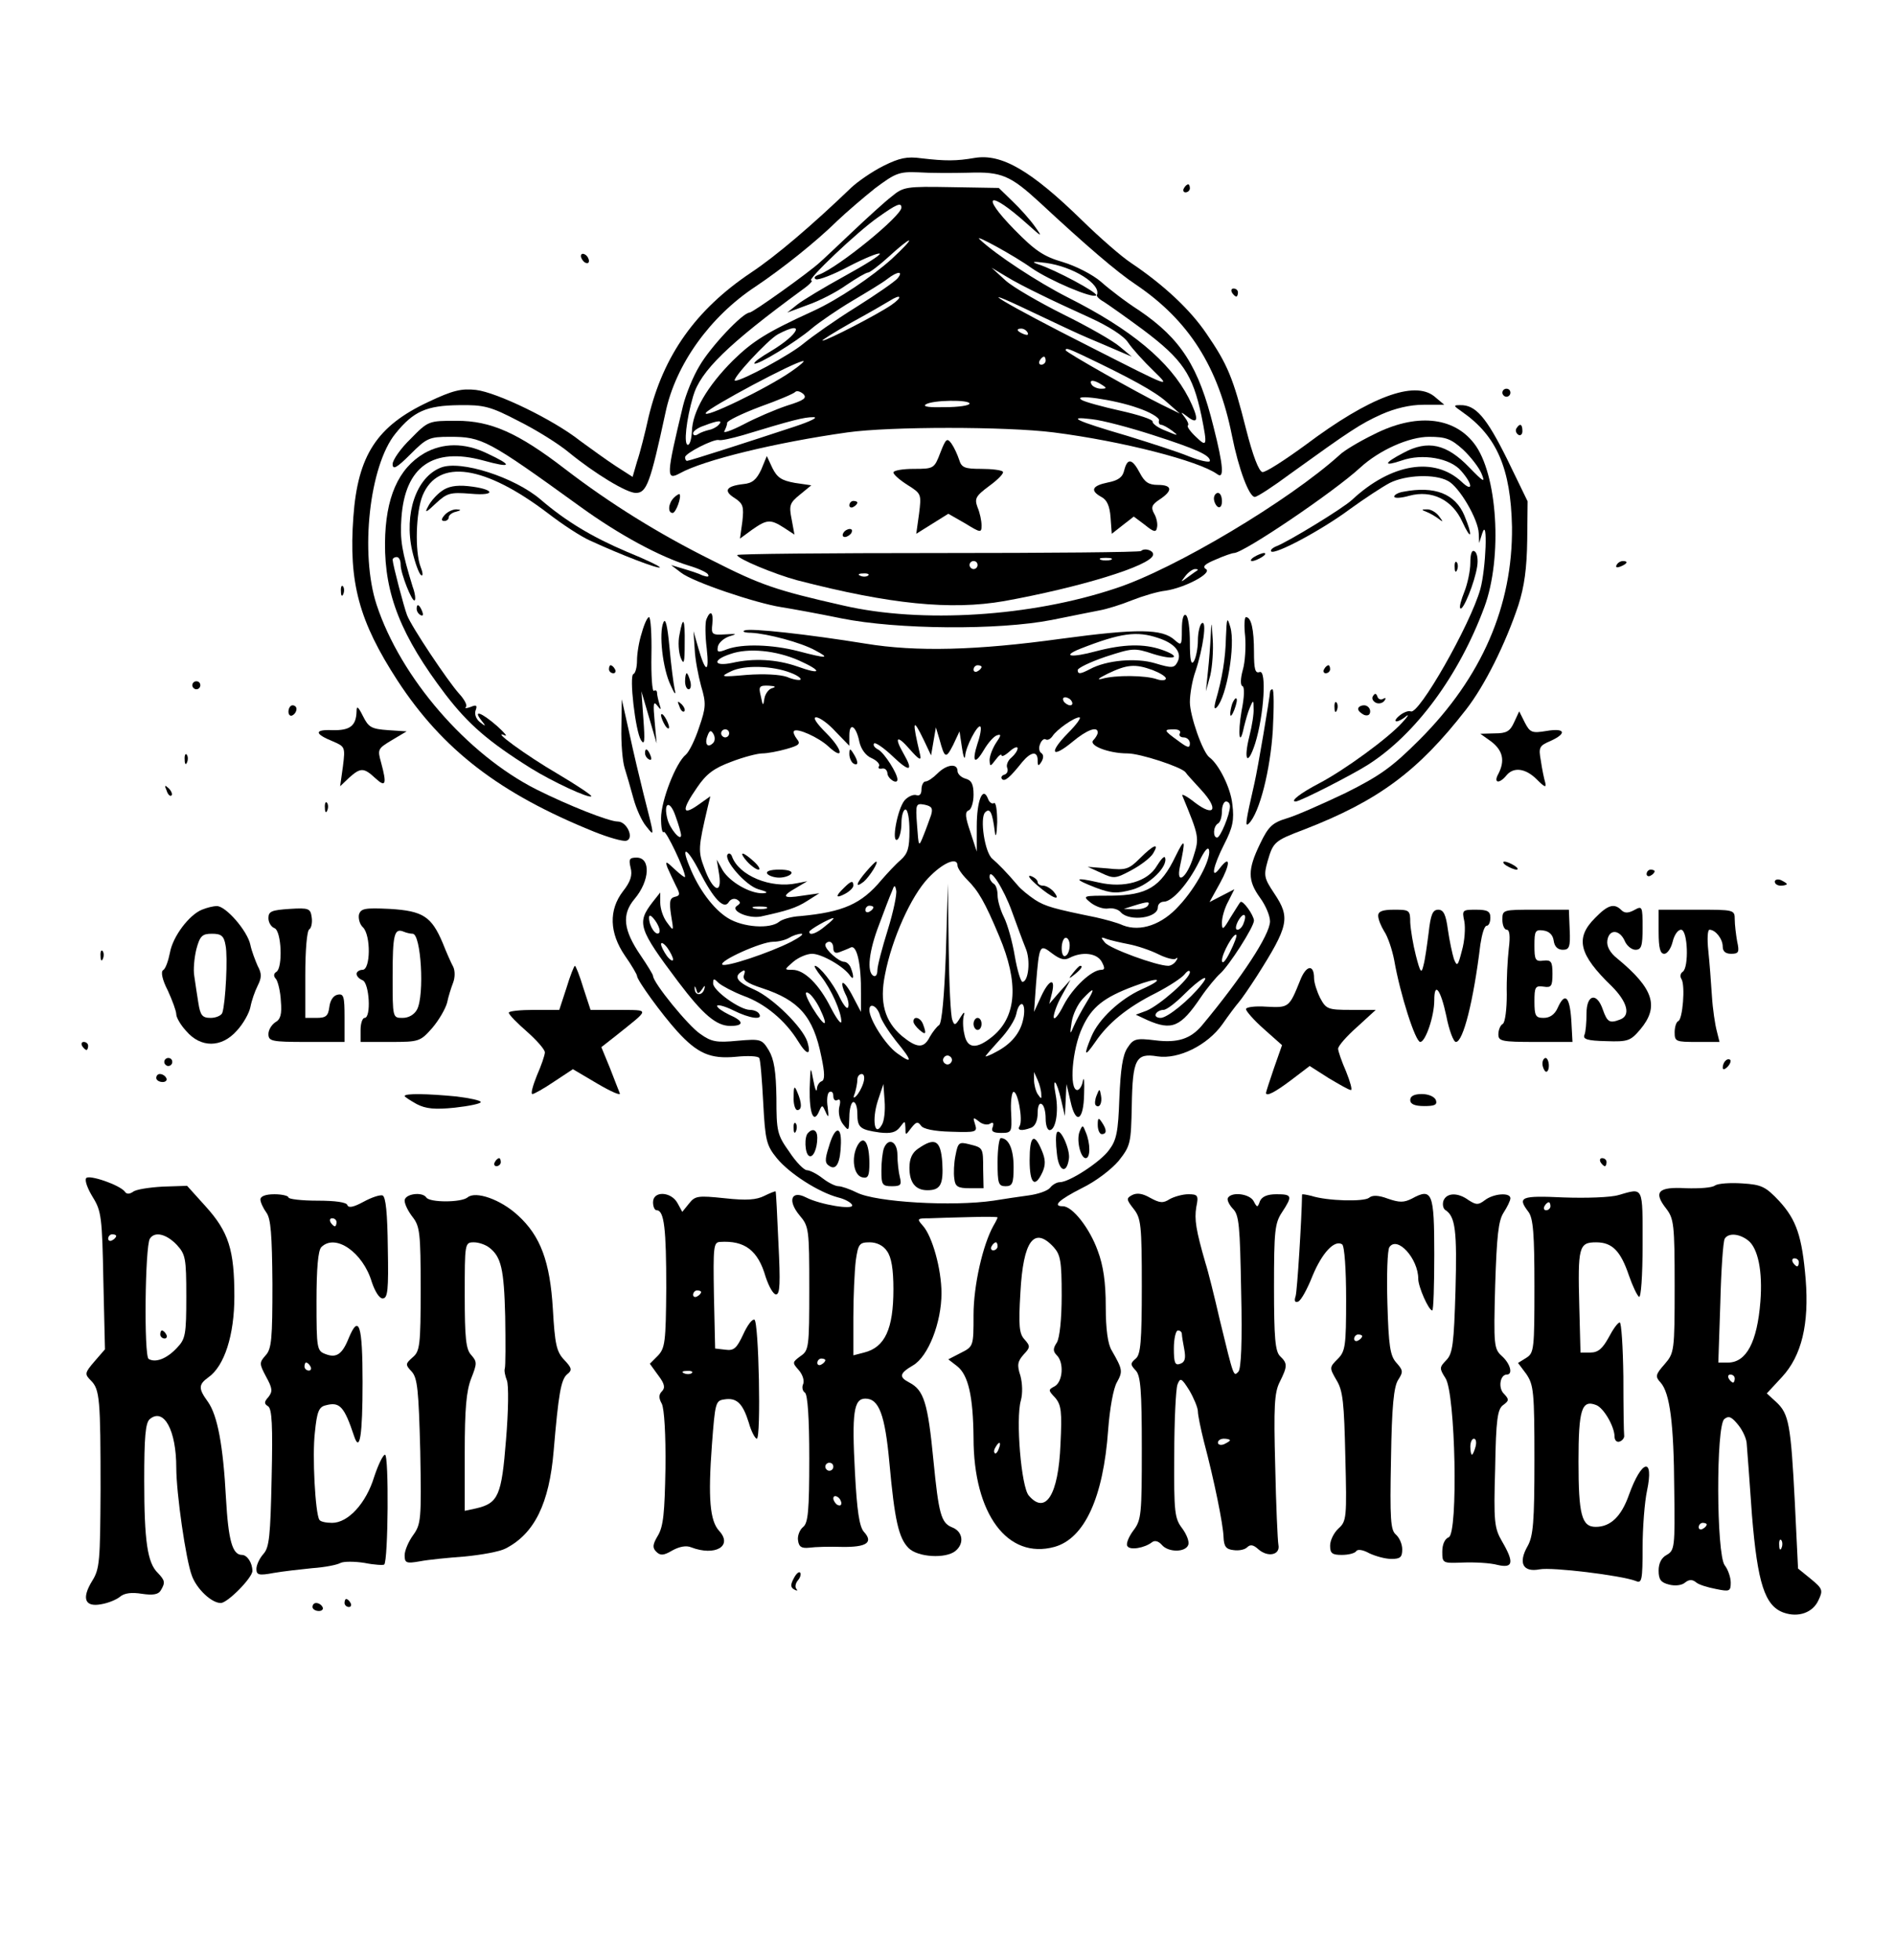 <?xml version="1.0" standalone="no"?>
<!DOCTYPE svg PUBLIC "-//W3C//DTD SVG 20010904//EN"
 "http://www.w3.org/TR/2001/REC-SVG-20010904/DTD/svg10.dtd">
<svg version="1.0" xmlns="http://www.w3.org/2000/svg"
 width="473pt" height="489pt" viewBox="0 0 473 489"
 preserveAspectRatio="xMidYMid meet">

<g transform="translate(0,489) scale(0.1,-0.1)"
fill="#000000" stroke="none">
<path d="M2205 4476 c-28 -14 -64 -39 -80 -54 -99 -95 -187 -170 -250 -212
-139 -93 -219 -207 -256 -360 -9 -41 -22 -92 -29 -112 l-11 -38 -42 27 c-23
15 -63 44 -89 63 -67 53 -208 121 -260 127 -36 4 -58 -1 -119 -30 -128 -60
-176 -133 -187 -287 -12 -164 14 -260 110 -408 113 -173 255 -282 490 -377 37
-15 73 -25 81 -23 21 5 2 48 -21 48 -22 0 -123 40 -203 80 -174 88 -339 279
-399 461 -42 128 -18 347 47 427 45 56 78 70 158 71 63 1 79 -3 150 -40 44
-22 100 -57 125 -78 65 -53 144 -101 167 -101 27 0 36 24 74 200 25 120 111
240 225 315 67 45 150 111 204 164 22 21 64 57 94 81 51 38 60 42 108 40 29
-2 85 -2 125 -1 83 3 105 -7 178 -74 114 -106 193 -174 240 -205 133 -90 206
-206 240 -377 17 -85 43 -153 57 -153 6 0 46 26 89 58 150 108 174 124 227
148 34 15 71 24 105 24 l52 0 -25 21 c-50 40 -161 -1 -321 -121 -52 -38 -100
-69 -108 -68 -9 2 -24 41 -41 108 -32 127 -46 161 -99 238 -40 59 -106 121
-188 176 -23 15 -78 63 -122 106 -128 125 -201 167 -268 156 -46 -8 -73 -8
-133 -1 -36 5 -55 1 -95 -19z"/>
<path d="M2226 4400 c-17 -13 -62 -54 -100 -90 -38 -36 -74 -70 -80 -75 -27
-25 -167 -125 -175 -125 -17 0 -98 -86 -125 -133 -16 -26 -34 -71 -41 -99 -42
-175 -43 -188 -8 -169 59 33 240 77 418 102 106 15 396 15 515 0 172 -22 362
-71 408 -104 18 -14 16 20 -9 118 -37 150 -81 219 -185 290 -33 21 -76 54 -96
72 -21 18 -62 39 -95 49 -48 14 -69 28 -121 81 -87 89 -64 100 31 15 39 -35
40 -35 20 -7 -12 17 -37 45 -56 63 l-34 33 -119 2 c-112 2 -119 1 -148 -23z
m24 -28 c0 -21 -156 -148 -205 -167 -12 -4 -15 -9 -8 -12 7 -2 44 12 83 33 39
20 73 34 76 31 3 -3 -37 -28 -88 -56 -51 -28 -104 -60 -118 -71 l-25 -20 51
19 c29 10 72 32 97 50 25 17 49 31 54 31 4 0 28 18 52 40 24 22 46 40 50 40 3
-1 -16 -21 -43 -46 -50 -45 -133 -101 -196 -130 -116 -53 -151 -75 -201 -124
-63 -63 -101 -127 -102 -177 -1 -18 -5 -33 -10 -33 -11 0 -4 63 13 121 18 63
87 130 274 267 17 12 26 22 21 22 -13 0 115 122 167 158 45 32 58 38 58 24z
m325 -151 c45 -31 153 -77 161 -68 6 6 -102 64 -146 78 -17 6 -11 7 20 3 68
-9 139 -53 128 -80 -2 -3 6 -11 17 -17 11 -7 55 -38 97 -69 100 -75 125 -112
147 -216 15 -75 14 -79 -14 -52 -14 13 -23 26 -20 28 3 3 -1 12 -8 21 -11 14
-10 14 6 2 29 -23 30 -6 4 46 -47 91 -143 171 -302 251 -75 38 -180 107 -220
145 -16 15 87 -41 130 -72z m20 -65 c28 -14 84 -40 126 -59 46 -21 84 -45 95
-62 10 -15 39 -47 64 -71 44 -43 43 -42 -156 59 -216 109 -314 168 -149 89 55
-26 118 -56 140 -65 22 -9 56 -24 75 -32 l35 -15 -30 25 c-16 14 -79 50 -140
80 -60 30 -126 68 -145 85 l-35 32 35 -21 c19 -12 58 -32 85 -45z m-355 39
c-7 -8 -53 -40 -104 -72 -50 -31 -108 -72 -130 -90 -33 -28 -153 -93 -171 -93
-13 0 81 102 107 116 70 37 53 0 -19 -43 -24 -14 -42 -27 -40 -30 6 -6 105 54
144 88 18 15 63 46 100 68 37 22 77 46 88 55 26 20 41 20 25 1z m-15 -66 c-35
-24 -161 -89 -172 -89 -4 0 28 20 72 45 44 24 87 49 95 54 30 19 34 10 5 -10z
m340 -69 c3 -6 -1 -7 -9 -4 -18 7 -21 14 -7 14 6 0 13 -4 16 -10z m136 -56
c120 -57 182 -91 211 -117 l33 -29 -45 22 c-63 31 -240 131 -240 136 0 6 5 5
41 -12z m-91 -14 c0 -5 -5 -10 -11 -10 -5 0 -7 5 -4 10 3 6 8 10 11 10 2 0 4
-4 4 -10z m-635 -27 c-60 -42 -224 -121 -213 -103 9 14 222 128 243 129 5 1
-8 -11 -30 -26z m775 -33 c13 -8 13 -10 -2 -10 -9 0 -20 5 -23 10 -8 13 5 13
25 0z m-785 -52 c-30 -10 -79 -31 -109 -47 -31 -16 -52 -23 -48 -17 3 6 7 15
7 21 0 5 37 23 82 40 45 16 85 33 88 37 4 4 13 1 20 -5 10 -10 2 -16 -40 -29z
m875 -6 c30 -10 54 -24 53 -31 -2 -6 1 -11 5 -11 5 0 17 -7 28 -15 17 -13 15
-13 -16 0 -19 7 -34 18 -33 23 1 5 -35 17 -80 27 -45 10 -89 22 -97 27 -26 16
82 1 140 -20z m-420 11 c0 -5 -28 -9 -61 -9 -39 -1 -57 1 -48 7 17 11 109 12
109 2z m-435 -57 c-112 -37 -264 -86 -270 -86 -3 0 -5 4 -5 9 0 10 71 46 84
43 5 -2 32 4 60 12 125 38 153 45 176 45 14 0 -6 -10 -45 -23z m891 -21 c112
-36 144 -51 144 -65 0 -5 -24 0 -52 11 -29 12 -98 34 -153 51 -130 38 -155 50
-90 42 28 -3 95 -21 151 -39z m-1083 24 c-6 -6 -17 -11 -24 -12 -8 -2 -20 -6
-26 -10 -7 -5 -13 -4 -13 2 0 5 12 14 28 19 36 14 48 14 35 1z"/>
<path d="M2955 4420 c-3 -5 -1 -10 4 -10 6 0 11 5 11 10 0 6 -2 10 -4 10 -3 0
-8 -4 -11 -10z"/>
<path d="M1450 4251 c0 -5 5 -13 10 -16 6 -3 10 -2 10 4 0 5 -4 13 -10 16 -5
3 -10 2 -10 -4z"/>
<path d="M3075 4160 c3 -5 8 -10 11 -10 2 0 4 5 4 10 0 6 -5 10 -11 10 -5 0
-7 -4 -4 -10z"/>
<path d="M3750 3910 c0 -5 5 -10 10 -10 6 0 10 5 10 10 0 6 -4 10 -10 10 -5 0
-10 -4 -10 -10z"/>
<path d="M3650 3862 c86 -60 121 -141 124 -287 2 -196 -75 -375 -231 -531 -69
-69 -99 -90 -185 -133 -57 -27 -122 -56 -146 -63 -36 -11 -46 -20 -67 -64 -31
-64 -31 -91 0 -134 14 -19 25 -45 25 -59 0 -33 -70 -140 -170 -260 -28 -33
-60 -44 -116 -37 -49 6 -55 4 -70 -19 -12 -18 -17 -54 -20 -125 -3 -85 -7
-105 -26 -130 -22 -30 -99 -80 -123 -80 -7 0 -18 -6 -24 -14 -7 -8 -31 -16
-54 -19 -23 -3 -62 -9 -87 -13 -102 -15 -293 -4 -341 20 -18 9 -39 16 -46 16
-8 0 -26 9 -40 20 -14 11 -32 20 -39 20 -7 0 -27 20 -44 46 -30 42 -32 51 -32
134 -1 67 -6 97 -19 119 -17 28 -20 29 -78 24 -52 -5 -65 -3 -93 17 -30 20
-118 128 -118 145 0 3 -14 26 -31 51 -43 63 -48 102 -15 141 38 45 41 103 5
103 -18 0 -20 -4 -15 -25 5 -19 0 -35 -19 -59 -36 -47 -34 -104 5 -161 17 -24
30 -47 30 -50 0 -11 62 -96 100 -138 51 -56 83 -70 147 -64 29 3 55 2 58 -3 3
-4 7 -54 10 -111 5 -95 8 -107 34 -139 31 -38 104 -85 153 -98 17 -4 33 -13
35 -19 5 -13 -80 1 -115 19 -37 19 -47 -8 -16 -45 23 -27 24 -34 24 -182 0
-147 -1 -155 -22 -169 -20 -15 -21 -16 -5 -34 10 -11 15 -26 12 -35 -4 -8 -2
-18 4 -22 7 -4 11 -63 11 -164 0 -131 -3 -161 -15 -171 -9 -7 -15 -23 -13 -34
2 -16 9 -20 28 -18 14 2 50 3 82 2 61 -1 79 11 54 38 -11 13 -17 52 -22 148
-8 149 -3 184 26 184 34 0 49 -40 60 -160 13 -143 23 -188 48 -213 23 -23 93
-27 117 -7 23 19 18 49 -9 59 -27 11 -33 34 -46 166 -14 145 -24 176 -60 195
-27 14 -25 23 9 43 38 22 71 107 71 180 0 60 -23 143 -47 169 -15 17 -14 18
18 18 19 1 64 2 102 3 37 1 67 1 67 -1 0 -1 -4 -10 -10 -20 -27 -48 -50 -150
-50 -223 0 -78 0 -79 -32 -95 l-31 -16 22 -17 c28 -22 40 -75 41 -179 0 -190
85 -304 202 -272 75 21 122 123 134 292 4 53 13 104 22 119 15 27 14 32 -13
79 -10 16 -15 54 -15 110 0 60 -6 102 -20 139 -20 56 -63 111 -87 111 -27 0
-10 16 47 45 35 17 73 46 92 68 30 38 31 44 33 138 2 116 10 132 64 123 53 -8
125 28 162 80 16 23 34 47 41 55 7 8 27 37 45 65 80 126 84 146 44 206 -26 39
-27 45 -17 81 14 48 17 51 91 79 186 72 285 146 404 299 47 60 99 165 131 261
15 47 21 92 22 162 l1 97 -51 105 c-52 105 -79 136 -117 135 -18 0 -18 -1 5
-17z m-1020 -2084 c17 -19 20 -35 20 -120 0 -60 -5 -106 -12 -118 -10 -15 -10
-22 0 -32 18 -18 15 -65 -5 -77 -17 -9 -17 -10 1 -29 15 -18 17 -34 13 -116
-5 -126 -37 -177 -79 -128 -19 21 -33 191 -20 237 5 18 4 43 -1 62 -9 27 -7
36 8 53 17 18 17 21 2 38 -13 14 -15 34 -10 117 7 129 34 166 83 113z m-416
-10 c11 -15 16 -45 16 -95 0 -99 -21 -145 -73 -158 l-27 -7 0 95 c0 52 3 115
6 141 6 42 9 46 35 46 17 0 34 -8 43 -22z m276 12 c0 -5 -5 -10 -11 -10 -5 0
-7 5 -4 10 3 6 8 10 11 10 2 0 4 -4 4 -10z m-430 -284 c0 -3 -4 -8 -10 -11 -5
-3 -10 -1 -10 4 0 6 5 11 10 11 6 0 10 -2 10 -4z m433 -221 c-3 -9 -8 -14 -10
-11 -3 3 -2 9 2 15 9 16 15 13 8 -4z m-413 -45 c0 -5 -4 -10 -10 -10 -5 0 -10
5 -10 10 0 6 5 10 10 10 6 0 10 -4 10 -10z m20 -91 c0 -6 -4 -7 -10 -4 -5 3
-10 11 -10 16 0 6 5 7 10 4 6 -3 10 -11 10 -16z"/>
<path d="M1025 3795 c-25 -24 -45 -53 -45 -63 0 -15 10 -10 44 24 41 41 47 44
99 44 80 0 94 -7 325 -174 98 -71 199 -125 270 -147 24 -7 46 -17 49 -22 4 -7
-1 -7 -13 -3 -10 5 -32 12 -49 17 l-30 9 25 -19 c29 -23 186 -76 250 -86 25
-4 92 -16 150 -28 139 -28 392 -30 525 -4 50 10 104 21 120 24 17 3 53 14 80
25 28 11 65 22 84 24 48 7 118 44 101 54 -10 6 -2 13 25 24 20 9 41 16 45 16
24 0 250 153 315 213 48 44 122 77 172 77 42 0 55 -5 85 -32 19 -18 40 -45 46
-60 10 -24 5 -21 -31 16 -56 58 -103 69 -164 36 -50 -26 -51 -35 -4 -19 51 18
121 6 148 -26 30 -34 30 -55 1 -27 -68 63 -175 46 -273 -45 -22 -21 -160 -105
-189 -116 -10 -4 -16 -10 -13 -13 9 -9 126 53 197 106 36 26 80 55 99 65 40
20 112 23 145 5 28 -14 76 -96 77 -131 l1 -24 8 25 c14 42 9 -89 -5 -140 -25
-89 -155 -317 -174 -305 -5 2 -17 -2 -27 -10 -10 -8 -14 -15 -8 -15 5 0 16 6
24 13 8 6 4 -1 -10 -16 -34 -38 -143 -118 -208 -152 -46 -24 -73 -45 -58 -45
11 0 142 67 181 92 119 76 227 223 290 393 46 124 33 334 -26 409 -52 67 -146
75 -250 22 -37 -18 -75 -41 -85 -51 -126 -114 -412 -285 -559 -333 -212 -71
-485 -88 -680 -43 -168 38 -206 51 -328 113 -133 66 -255 142 -367 228 -117
90 -185 120 -270 120 -70 0 -71 0 -115 -45z m1964 -328 c-2 -1 -13 -9 -24 -17
-19 -14 -19 -14 -6 3 7 9 18 17 24 17 6 0 8 -1 6 -3z"/>
<path d="M3785 3821 c-3 -5 -1 -12 5 -16 5 -3 10 1 10 9 0 18 -6 21 -15 7z"/>
<path d="M2347 3760 c-15 -39 -16 -40 -66 -40 -28 0 -51 -4 -51 -9 0 -5 16
-19 35 -31 35 -22 35 -23 29 -72 l-7 -50 40 25 40 25 42 -24 c39 -24 41 -24
41 -5 0 11 -4 31 -10 45 -8 22 -5 28 30 54 22 16 37 32 33 35 -3 4 -28 7 -54
7 -41 0 -49 3 -55 23 -4 12 -12 30 -19 40 -11 15 -14 13 -28 -23z"/>
<path d="M1059 3759 c-65 -38 -97 -111 -98 -224 -1 -128 40 -232 151 -378 57
-74 106 -117 213 -184 53 -33 145 -76 151 -70 2 2 -35 27 -84 56 -79 46 -169
112 -132 96 8 -4 -1 7 -20 24 -38 33 -60 41 -39 14 13 -16 12 -17 -3 -5 -10 8
-14 20 -11 29 5 13 2 15 -12 9 -11 -4 -16 -4 -12 0 4 4 -4 19 -17 33 -28 31
-119 167 -130 196 -8 21 -35 124 -36 138 0 4 5 7 10 7 6 0 10 -8 10 -19 0 -22
29 -95 35 -89 3 2 1 18 -5 34 -27 88 -32 117 -28 172 9 128 79 177 204 143 72
-20 76 -13 9 18 -56 27 -110 26 -156 0z"/>
<path d="M1900 3718 c-12 -25 -22 -34 -45 -36 -43 -5 -50 -17 -21 -35 21 -14
23 -21 19 -58 l-6 -43 30 22 c37 26 46 27 80 5 l26 -17 -7 38 c-7 35 -5 41 21
62 l28 23 -41 6 c-33 6 -44 13 -56 37 l-14 30 -14 -34z"/>
<path d="M2806 3716 c-4 -17 -15 -25 -41 -30 -39 -8 -45 -20 -16 -36 14 -7 21
-23 23 -51 l3 -41 28 22 27 21 28 -21 c22 -18 28 -19 30 -6 2 8 -1 24 -7 34
-9 16 -6 23 14 36 33 22 31 36 -5 36 -23 0 -33 7 -45 30 -19 36 -31 38 -39 6z"/>
<path d="M1100 3723 c-61 -24 -92 -115 -71 -208 7 -30 17 -57 22 -60 5 -4 5 5
-1 20 -15 39 -12 138 5 179 39 93 155 75 313 -45 35 -27 82 -58 105 -68 78
-36 170 -71 174 -67 2 2 -35 20 -82 39 -87 37 -152 76 -215 130 -65 56 -201
100 -250 80z"/>
<path d="M1103 3665 c-13 -9 -28 -26 -34 -38 -10 -18 -6 -17 19 7 28 26 36 28
87 24 66 -6 60 12 -7 19 -30 3 -50 -1 -65 -12z"/>
<path d="M3503 3663 c-13 -2 -23 -8 -23 -12 0 -5 17 -4 38 2 56 15 107 -10
132 -65 23 -50 27 -37 5 16 -23 54 -74 74 -152 59z"/>
<path d="M1682 3648 c-14 -14 -16 -38 -3 -38 8 0 23 41 17 47 -1 1 -8 -3 -14
-9z"/>
<path d="M3030 3646 c0 -8 5 -18 10 -21 6 -3 10 3 10 14 0 12 -4 21 -10 21 -5
0 -10 -6 -10 -14z"/>
<path d="M2120 3629 c0 -5 5 -7 10 -4 6 3 10 8 10 11 0 2 -4 4 -10 4 -5 0 -10
-5 -10 -11z"/>
<path d="M1110 3605 c-9 -10 -9 -15 -1 -15 6 0 11 4 11 9 0 5 8 12 18 14 14 4
14 5 1 6 -9 0 -22 -6 -29 -14z"/>
<path d="M3560 3613 c8 -3 22 -11 30 -17 13 -10 13 -9 1 7 -7 9 -21 17 -30 16
-13 0 -14 -1 -1 -6z"/>
<path d="M2105 3560 c-3 -5 -2 -10 4 -10 5 0 13 5 16 10 3 6 2 10 -4 10 -5 0
-13 -4 -16 -10z"/>
<path d="M2848 3515 c-3 -3 -231 -5 -507 -5 -275 0 -501 -2 -501 -5 0 -9 94
-48 150 -63 232 -60 383 -75 516 -52 188 34 366 88 372 115 3 11 -21 19 -30
10z m-75 -22 c-7 -2 -19 -2 -25 0 -7 3 -2 5 12 5 14 0 19 -2 13 -5z m-333 -13
c0 -5 -4 -10 -10 -10 -5 0 -10 5 -10 10 0 6 5 10 10 10 6 0 10 -4 10 -10z
m-273 -26 c-3 -3 -12 -4 -19 -1 -8 3 -5 6 6 6 11 1 17 -2 13 -5z"/>
<path d="M3670 3485 c0 -19 -7 -52 -15 -72 -8 -20 -13 -38 -10 -41 7 -7 36 65
42 104 3 18 0 34 -6 38 -7 5 -11 -5 -11 -29z"/>
<path d="M3130 3500 c-8 -5 -10 -10 -5 -10 6 0 17 5 25 10 8 5 11 10 5 10 -5
0 -17 -5 -25 -10z"/>
<path d="M3631 3474 c0 -11 3 -14 6 -6 3 7 2 16 -1 19 -3 4 -6 -2 -5 -13z"/>
<path d="M4035 3480 c-3 -6 1 -7 9 -4 18 7 21 14 7 14 -6 0 -13 -4 -16 -10z"/>
<path d="M851 3414 c0 -11 3 -14 6 -6 3 7 2 16 -1 19 -3 4 -6 -2 -5 -13z"/>
<path d="M1040 3371 c0 -6 4 -13 10 -16 6 -3 7 1 4 9 -7 18 -14 21 -14 7z"/>
<path d="M1763 3344 c-3 -8 -3 -41 1 -72 7 -63 -3 -62 -21 1 l-12 42 3 -45 c1
-25 9 -66 16 -92 13 -43 12 -54 -5 -103 -10 -31 -25 -61 -33 -68 -25 -20 -62
-115 -62 -159 0 -23 3 -38 7 -34 5 5 53 -95 53 -112 0 -3 -11 5 -26 19 -22 21
-24 21 -18 4 5 -11 14 -31 21 -45 11 -21 11 -25 -3 -28 -12 -3 -14 -12 -9 -45
7 -42 7 -42 -10 -19 -10 13 -17 35 -17 50 l0 25 -19 -24 c-40 -52 -36 -66 64
-199 62 -82 95 -110 130 -110 35 0 34 12 -3 28 -16 8 -30 17 -30 22 0 4 18 0
40 -11 42 -21 75 -25 65 -9 -3 6 -14 10 -23 10 -25 0 -92 48 -92 66 0 13 2 13
14 1 8 -7 36 -22 62 -32 53 -19 104 -61 136 -113 22 -36 34 -37 23 -1 -12 36
-85 108 -131 129 -44 19 -54 33 -32 46 7 5 9 2 5 -9 -4 -12 6 -20 46 -33 91
-30 127 -70 147 -170 9 -42 9 -59 1 -62 -6 -2 -12 -11 -12 -20 -1 -9 -5 1 -9
23 -7 37 -7 35 -9 -22 -1 -62 10 -89 24 -55 7 16 8 15 16 -3 7 -16 8 -13 5 12
-3 18 -1 35 4 38 6 3 10 -1 10 -10 0 -9 5 -13 10 -10 7 4 9 -2 5 -17 -3 -13 0
-31 9 -43 15 -19 15 -18 16 18 0 20 5 37 10 37 6 0 10 -13 10 -29 0 -35 7 -40
56 -47 27 -3 40 0 50 13 13 17 13 17 14 -1 0 -20 0 -20 15 0 12 15 16 16 24 5
5 -8 32 -14 75 -15 62 -2 66 -1 60 18 -6 18 -5 19 9 8 9 -8 22 -10 28 -6 8 5
10 2 7 -8 -5 -11 1 -15 21 -15 26 0 27 2 25 48 -2 27 1 51 5 54 11 6 25 -70
16 -85 -7 -11 5 -13 29 -4 10 4 16 18 16 36 0 17 4 27 10 23 6 -3 10 -19 10
-36 0 -16 4 -29 10 -29 15 0 23 46 15 88 -9 48 2 38 14 -14 l9 -39 2 40 2 40
10 -43 c13 -60 33 -49 34 19 1 30 0 44 -3 32 -2 -13 -9 -23 -14 -23 -21 0 -13
103 13 157 23 50 53 74 128 102 66 25 80 19 19 -8 -53 -24 -107 -74 -125 -118
-20 -48 -17 -52 10 -13 32 47 79 86 151 122 33 17 65 38 72 47 7 9 13 11 13 5
0 -16 -75 -82 -108 -96 l-27 -10 30 -14 c60 -26 82 -17 132 57 17 25 39 51 48
59 22 19 85 117 85 133 -1 14 -28 52 -34 46 -2 -2 -13 -20 -25 -39 -18 -31
-21 -32 -21 -12 0 13 7 37 16 53 l15 30 -31 -16 -31 -16 26 47 c26 47 27 73 0
38 -24 -32 -18 3 11 60 21 41 25 60 20 99 -4 41 -34 100 -57 117 -17 12 -49
104 -49 138 0 20 6 55 14 77 19 57 29 128 16 120 -5 -3 -10 -23 -10 -43 0 -20
-5 -44 -10 -52 -7 -11 -10 3 -10 47 0 34 -4 65 -10 68 -6 4 -10 -10 -10 -36 0
-40 -1 -41 -18 -26 -31 28 -91 29 -284 3 -210 -29 -361 -33 -488 -12 -142 23
-286 39 -301 33 -8 -3 0 -6 16 -6 40 -2 124 -24 160 -44 38 -20 30 -21 -42 -2
-66 17 -140 19 -178 5 -23 -9 -26 -8 -23 7 2 9 14 20 28 25 21 6 20 7 -10 5
-33 -2 -35 0 -32 26 3 30 -5 36 -15 11z m1128 -46 c43 -14 60 -37 48 -60 -8
-15 -13 -16 -56 -3 -47 14 -121 8 -163 -15 -23 -12 -30 -13 -30 -2 0 5 31 20
69 33 68 22 72 23 120 7 55 -17 72 -7 20 11 -44 15 -94 14 -163 -4 -63 -17
-87 -13 -40 6 102 40 142 45 195 27z m-897 -56 c60 -27 57 -37 -4 -15 -52 18
-109 21 -162 9 -47 -10 -51 7 -5 22 45 16 114 9 171 -16z m-20 -31 c16 -6 27
-14 24 -17 -3 -2 -18 0 -34 7 -18 6 -57 8 -99 5 -67 -6 -69 -5 -40 9 33 16
103 14 149 -4z m476 15 c0 -3 -4 -8 -10 -11 -5 -3 -10 -1 -10 4 0 6 5 11 10
11 6 0 10 -2 10 -4z m427 -8 c18 -7 33 -16 33 -21 0 -5 -10 -6 -22 -2 -28 10
-104 11 -138 1 -14 -3 -7 2 15 13 48 23 68 25 112 9z m-949 -45 c-9 -2 -18
-14 -20 -26 -3 -20 -4 -19 -9 6 -6 24 -4 27 20 26 16 -1 19 -3 9 -6z m747 -33
c3 -5 2 -10 -4 -10 -5 0 -13 5 -16 10 -3 6 -2 10 4 10 5 0 13 -4 16 -10z
m-589 -76 l34 -35 0 26 c0 34 17 24 25 -16 4 -18 16 -35 31 -41 13 -6 21 -15
18 -20 -3 -5 0 -7 7 -6 7 2 13 -3 14 -11 0 -14 25 -30 25 -16 0 15 -32 65 -47
74 -10 5 -15 12 -11 16 3 3 24 -11 47 -33 42 -40 52 -37 26 8 -24 42 -16 47
16 10 22 -25 29 -29 26 -15 -21 89 -19 96 9 38 l18 -38 6 35 6 35 9 -30 c13
-48 16 -49 34 -14 l16 34 6 -40 c3 -22 7 -32 8 -22 1 23 31 80 38 74 3 -3 0
-22 -7 -42 -15 -47 -7 -55 16 -16 10 17 24 33 32 36 12 4 11 0 -2 -19 -9 -14
-16 -33 -16 -43 1 -17 2 -16 15 1 8 11 15 16 15 11 0 -4 9 0 20 10 11 10 20
13 20 8 0 -6 -7 -16 -15 -23 -9 -7 -14 -19 -11 -26 3 -7 0 -15 -7 -17 -7 -2
-9 -7 -6 -11 7 -7 19 3 51 43 22 26 38 27 38 4 0 -15 2 -16 10 -3 5 9 5 17 -1
21 -5 3 -7 13 -3 22 3 9 10 15 14 12 5 -3 12 1 17 8 10 16 54 47 67 47 6 0 -7
-18 -29 -40 -48 -49 -40 -64 12 -21 36 30 63 40 63 23 0 -4 -5 -13 -11 -19
-13 -13 38 -33 85 -33 32 0 135 -34 145 -47 3 -5 21 -24 40 -45 43 -47 33 -68
-16 -31 -20 16 -34 23 -32 18 42 -102 43 -105 28 -152 -16 -53 -44 -74 -34
-26 15 70 13 75 -11 26 -37 -77 -71 -97 -161 -98 -71 0 -72 0 -50 -18 12 -9
31 -16 43 -14 11 2 26 -2 32 -10 22 -23 92 -14 92 13 0 8 7 14 15 14 21 0 61
45 88 100 14 29 23 39 25 28 4 -23 -32 -92 -75 -138 -42 -47 -96 -66 -140 -49
-15 7 -46 15 -68 20 -103 21 -126 27 -152 44 -15 10 -35 26 -43 36 -28 33 -49
54 -63 66 -19 15 -32 102 -18 116 12 12 18 0 24 -48 2 -18 5 -8 6 23 0 29 -3
51 -8 48 -5 -3 -12 2 -15 11 -13 33 -28 -5 -28 -69 l0 -63 -16 49 c-13 38 -14
50 -4 54 6 2 12 19 12 39 0 26 -5 36 -20 40 -11 3 -20 12 -20 19 0 20 -27 17
-50 -6 -11 -11 -24 -20 -30 -20 -5 0 -10 -9 -10 -20 0 -12 -5 -17 -13 -14 -7
2 -20 -3 -29 -13 -18 -21 -34 -108 -18 -98 5 3 10 22 10 41 0 19 5 34 10 34 6
0 10 -24 10 -53 0 -43 -4 -57 -22 -73 -13 -11 -34 -34 -48 -50 -50 -60 -96
-80 -203 -90 -21 -1 -45 -8 -52 -14 -23 -19 -91 -14 -128 9 -36 22 -74 73 -96
129 -23 55 -5 46 25 -13 35 -68 61 -96 73 -76 5 8 14 10 21 6 9 -6 9 -9 0 -15
-19 -12 27 -33 59 -27 64 14 88 21 116 39 l30 19 -42 -6 c-50 -8 -54 -2 -15
20 l27 16 -26 -5 c-65 -14 -145 19 -162 67 -2 6 -7 9 -10 6 -14 -12 44 -79 76
-88 22 -6 26 -9 11 -10 -32 -1 -82 28 -100 57 l-15 27 6 -37 c8 -52 -16 -42
-37 16 -16 42 -15 52 8 150 l7 29 -31 -22 c-40 -28 -41 -12 -2 44 23 34 42 48
85 64 31 12 66 21 78 21 12 0 39 5 60 11 32 9 36 13 26 25 -6 8 -10 17 -7 20
8 8 61 -16 85 -38 41 -38 37 -9 -4 32 -25 25 -35 40 -26 40 9 0 31 -16 49 -36z
m-306 -28 c-14 -14 -22 -2 -14 18 5 14 9 15 15 4 4 -7 4 -17 -1 -22z m40 24
c0 -5 -4 -10 -10 -10 -5 0 -10 5 -10 10 0 6 5 10 10 10 6 0 10 -4 10 -10z
m1125 0 c-3 -5 1 -10 9 -10 9 0 16 -7 16 -15 0 -13 -6 -11 -30 7 -36 26 -36
28 -9 28 11 0 17 -4 14 -10z m-1245 -254 c0 -17 -28 16 -34 40 -11 42 6 49 20
8 8 -22 14 -43 14 -48z m624 50 c-4 -11 -12 -34 -19 -51 -12 -30 -12 -29 -16
26 -4 53 -3 55 19 51 18 -4 21 -9 16 -26z m746 22 c0 -20 -24 -78 -32 -78 -11
0 -10 28 2 35 6 3 10 17 10 31 0 13 5 24 10 24 6 0 10 -5 10 -12z m-680 -148
c0 -6 11 -22 24 -35 28 -28 44 -55 80 -141 49 -116 44 -199 -15 -249 -41 -34
-65 -33 -72 5 -4 16 -4 38 -1 47 3 10 -1 7 -9 -6 -12 -20 -15 -21 -20 -6 -4 9
-8 89 -9 178 l-2 162 -5 -173 c-4 -108 -10 -175 -17 -180 -6 -4 -16 -17 -23
-29 -15 -30 -32 -29 -70 2 -43 37 -56 84 -42 153 17 89 65 196 108 241 36 38
73 54 73 31z m136 -115 c12 -33 27 -74 34 -91 13 -30 7 -84 -8 -84 -4 0 -13
29 -19 64 -6 36 -18 79 -27 97 -9 18 -16 42 -16 55 0 13 -4 26 -10 29 -5 3
-10 11 -10 17 0 26 36 -31 56 -87z m-310 -45 c-14 -45 -26 -90 -26 -101 0 -11
-4 -17 -10 -14 -17 10 -11 62 14 127 13 35 27 72 32 83 6 17 8 18 11 3 2 -9
-7 -53 -21 -98z m649 60 c-3 -5 -18 -10 -33 -9 l-27 1 25 8 c35 11 42 11 35 0z
m-952 -7 c-7 -2 -21 -2 -30 0 -10 3 -4 5 12 5 17 0 24 -2 18 -5z m267 3 c0 -3
-4 -8 -10 -11 -5 -3 -10 -1 -10 4 0 6 5 11 10 11 6 0 10 -2 10 -4z m-535 -64
c-8 -8 -25 17 -25 38 0 9 6 6 16 -8 9 -13 13 -26 9 -30z m1459 24 c-3 -9 -10
-16 -15 -16 -6 0 -5 9 1 21 13 24 24 20 14 -5z m-1043 -6 c-22 -19 -41 -26
-41 -15 0 5 51 34 60 34 3 0 -6 -9 -19 -19z m-86 -40 c-55 -28 -164 -64 -172
-57 -9 9 97 57 127 57 14 0 32 5 40 10 8 5 22 10 30 10 8 0 -4 -9 -25 -20z
m1095 -26 c-11 -22 -19 -31 -20 -21 0 18 30 71 36 64 2 -2 -5 -21 -16 -43z
m-400 17 c0 -11 -4 -23 -10 -26 -6 -4 -10 5 -10 19 0 14 5 26 10 26 6 0 10 -9
10 -19z m147 3 c21 -4 54 -15 74 -25 20 -10 40 -15 44 -11 5 4 5 1 1 -5 -4 -7
-13 -13 -20 -13 -29 0 -146 43 -158 58 -11 13 -11 15 4 9 9 -3 34 -9 55 -13z
m-1137 -38 c0 -6 -7 -2 -15 8 -8 11 -15 25 -15 30 0 6 7 2 15 -8 8 -11 15 -25
15 -30z m400 28 c0 -10 5 -14 15 -10 8 3 21 8 29 12 15 6 26 -43 25 -116 l0
-45 -20 38 c-11 22 -23 37 -26 34 -2 -3 1 -15 7 -27 6 -11 10 -26 7 -33 -2 -7
-11 4 -21 24 -16 35 -51 79 -62 79 -3 0 4 -12 16 -27 25 -32 50 -88 50 -112 0
-9 -12 7 -26 34 -29 58 -66 95 -96 95 -21 0 -21 0 2 20 13 11 34 20 47 20 24
0 80 -32 95 -55 9 -12 10 -2 2 19 -3 9 -11 16 -17 16 -13 0 -47 30 -47 42 0 4
5 8 10 8 6 0 10 -7 10 -16z m590 -24 c31 16 68 12 80 -10 8 -15 8 -20 -1 -20
-24 0 -71 -44 -94 -88 -13 -26 -24 -39 -25 -30 0 9 9 34 21 55 l21 38 -27 -30
-26 -30 7 28 c9 39 -8 33 -28 -11 l-17 -37 5 70 c8 98 9 100 40 76 20 -15 31
-18 44 -11z m329 -67 c-30 -38 -85 -83 -102 -83 -10 0 -15 5 -12 10 3 6 12 10
19 10 8 0 31 18 52 39 40 40 68 55 43 24z m-1247 -12 c7 11 9 11 6 1 -5 -17
-23 -17 -24 0 -1 9 1 8 4 -1 3 -12 5 -12 14 0z m294 -47 c24 -50 13 -49 -18 1
-16 27 -21 42 -12 38 8 -3 21 -21 30 -39z m665 13 c-11 -18 -25 -44 -31 -58
-9 -22 -10 -21 -5 11 3 19 15 44 27 57 30 32 33 29 9 -10z m-157 -40 c-7 -35
-31 -63 -68 -82 -14 -8 -26 -12 -26 -11 0 2 16 20 35 41 20 21 39 50 42 66 3
16 10 26 15 23 5 -3 6 -20 2 -37z m-358 11 c3 -13 22 -42 40 -65 42 -51 43
-60 3 -31 -29 21 -69 84 -69 108 0 19 19 10 26 -12z m178 -119 c-3 -5 -10 -7
-15 -3 -5 3 -7 10 -3 15 3 5 10 7 15 3 5 -3 7 -10 3 -15z m-219 -51 c-4 -13
-12 -27 -18 -33 -7 -7 -8 -4 -3 8 3 10 6 25 6 33 0 8 5 14 11 14 6 0 8 -9 4
-22z m444 -28 c1 -13 0 -13 -9 0 -5 8 -9 24 -9 35 l0 20 9 -20 c5 -11 9 -27 9
-35z m-398 -77 c-18 -32 -25 13 -10 60 l14 42 3 -42 c2 -24 -1 -51 -7 -60z"/>
<path d="M2120 3008 c0 -9 5 -20 10 -23 13 -8 13 5 0 25 -8 13 -10 13 -10 -2z"/>
<path d="M2845 2748 c-27 -27 -35 -30 -80 -25 l-50 4 33 -15 c32 -15 36 -15
75 6 23 12 48 31 55 42 17 28 2 23 -33 -12z"/>
<path d="M1865 2740 c10 -11 23 -20 28 -20 6 0 1 9 -11 20 -12 11 -24 20 -28
20 -4 0 1 -9 11 -20z"/>
<path d="M2888 2730 c-23 -40 -82 -57 -146 -42 -61 14 -64 9 -7 -13 40 -15 53
-15 91 -5 43 12 90 58 82 80 -2 5 -10 -4 -20 -20z"/>
<path d="M2162 2715 c-25 -29 -29 -43 -6 -25 15 13 38 50 31 50 -2 0 -13 -11
-25 -25z"/>
<path d="M1915 2710 c3 -5 17 -10 30 -10 13 0 27 5 30 10 4 6 -8 10 -30 10
-22 0 -34 -4 -30 -10z"/>
<path d="M2590 2680 c36 -31 61 -41 40 -15 -7 8 -19 15 -26 15 -8 0 -14 4 -14
9 0 5 -8 12 -17 15 -10 3 -2 -8 17 -24z"/>
<path d="M2106 2674 c-22 -21 -20 -27 4 -14 11 6 20 15 20 20 0 14 -6 12 -24
-6z"/>
<path d="M2280 2341 c0 -5 7 -14 15 -21 16 -14 18 -10 9 14 -6 17 -24 22 -24
7z"/>
<path d="M2430 2335 c0 -8 5 -15 10 -15 6 0 10 7 10 15 0 8 -4 15 -10 15 -5 0
-10 -7 -10 -15z"/>
<path d="M2679 2463 c-13 -16 -12 -17 4 -4 16 13 21 21 13 21 -2 0 -10 -8 -17
-17z"/>
<path d="M1602 3311 c-7 -21 -12 -52 -12 -69 0 -17 -4 -32 -9 -34 -11 -4 5
-143 19 -165 9 -14 10 -2 6 52 l-5 70 19 -65 19 -65 -5 55 c-4 43 -3 52 6 40
10 -13 11 -12 6 3 -3 10 -6 23 -6 28 0 6 -4 8 -8 5 -4 -2 -7 38 -6 90 1 52 -2
94 -6 94 -4 0 -12 -17 -18 -39z"/>
<path d="M1656 3337 c-12 -26 -2 -116 18 -157 10 -23 14 -26 10 -10 -3 14 -9
61 -13 105 -5 54 -10 74 -15 62z"/>
<path d="M3060 3300 c-1 -52 -9 -102 -26 -160 -4 -16 -3 -21 3 -15 25 26 47
156 34 200 -8 27 -9 24 -11 -25z"/>
<path d="M3108 3302 c2 -26 0 -64 -6 -84 -6 -22 -6 -38 -1 -40 6 -2 5 -27 -2
-62 -10 -58 -5 -93 6 -40 4 16 10 38 15 49 8 19 9 19 9 -3 1 -13 -4 -43 -10
-67 -16 -63 -5 -79 14 -20 22 71 29 185 11 178 -11 -4 -14 7 -14 50 0 57 -7
87 -20 87 -4 0 -5 -22 -2 -48z"/>
<path d="M1696 3306 c-4 -18 -2 -44 3 -57 8 -20 10 -13 10 34 1 64 -4 73 -13
23z"/>
<path d="M3022 3304 c-1 -23 -4 -63 -7 -90 l-5 -49 11 40 c5 22 8 63 6 90 -3
47 -3 47 -5 9z"/>
<path d="M1520 3220 c0 -5 5 -10 11 -10 5 0 7 5 4 10 -3 6 -8 10 -11 10 -2 0
-4 -4 -4 -10z"/>
<path d="M3305 3220 c-3 -5 -1 -10 4 -10 6 0 11 5 11 10 0 6 -2 10 -4 10 -3 0
-8 -4 -11 -10z"/>
<path d="M1710 3190 c0 -11 4 -20 9 -20 5 0 7 9 4 20 -3 11 -7 20 -9 20 -2 0
-4 -9 -4 -20z"/>
<path d="M480 3180 c0 -5 5 -10 10 -10 6 0 10 5 10 10 0 6 -4 10 -10 10 -5 0
-10 -4 -10 -10z"/>
<path d="M3170 3163 c-1 -16 -30 -189 -39 -228 -22 -96 -24 -110 -14 -100 27
26 54 135 60 233 3 56 3 102 -1 102 -3 0 -6 -3 -6 -7z"/>
<path d="M3427 3153 c-4 -6 0 -13 8 -17 8 -3 17 0 21 6 4 6 3 8 -4 4 -5 -3
-12 -1 -14 6 -3 8 -6 9 -11 1z"/>
<path d="M3076 3135 c-3 -9 -6 -22 -5 -28 0 -7 5 -1 10 12 5 13 8 26 5 28 -2
2 -6 -3 -10 -12z"/>
<path d="M1551 3074 c-1 -39 3 -84 8 -100 5 -16 15 -50 22 -76 7 -26 21 -57
32 -70 21 -26 22 -32 -7 82 -9 36 -25 103 -35 150 l-19 85 -1 -71z"/>
<path d="M1696 3127 c3 -10 9 -15 12 -12 3 3 0 11 -7 18 -10 9 -11 8 -5 -6z"/>
<path d="M3331 3124 c0 -11 3 -14 6 -6 3 7 2 16 -1 19 -3 4 -6 -2 -5 -13z"/>
<path d="M720 3114 c0 -8 5 -12 10 -9 6 3 10 10 10 16 0 5 -4 9 -10 9 -5 0
-10 -7 -10 -16z"/>
<path d="M890 3115 c-1 -36 -16 -48 -60 -47 -46 2 -46 -9 1 -28 30 -13 31 -14
25 -62 l-7 -50 22 21 c29 26 37 26 66 -1 26 -24 29 -15 14 40 -9 32 -8 34 27
55 l37 22 -46 3 c-42 3 -49 7 -63 35 -12 24 -16 27 -16 12z"/>
<path d="M3390 3121 c0 -5 7 -11 15 -15 9 -3 15 0 15 9 0 8 -7 15 -15 15 -8 0
-15 -4 -15 -9z"/>
<path d="M1650 3105 c0 -5 5 -17 10 -25 5 -8 10 -10 10 -5 0 6 -5 17 -10 25
-5 8 -10 11 -10 5z"/>
<path d="M3779 3087 c-10 -22 -19 -27 -48 -27 l-36 -1 28 -20 c28 -22 34 -47
17 -80 -13 -23 2 -26 20 -4 18 22 48 18 76 -10 20 -20 24 -21 21 -8 -3 10 -8
34 -11 55 -6 33 -4 37 24 49 42 19 37 33 -10 25 -36 -6 -41 -4 -54 21 l-14 28
-13 -28z"/>
<path d="M1610 3011 c0 -6 4 -13 10 -16 6 -3 7 1 4 9 -7 18 -14 21 -14 7z"/>
<path d="M461 2994 c0 -11 3 -14 6 -6 3 7 2 16 -1 19 -3 4 -6 -2 -5 -13z"/>
<path d="M416 2917 c3 -10 9 -15 12 -12 3 3 0 11 -7 18 -10 9 -11 8 -5 -6z"/>
<path d="M811 2874 c0 -11 3 -14 6 -6 3 7 2 16 -1 19 -3 4 -6 -2 -5 -13z"/>
<path d="M3760 2730 c8 -5 20 -10 25 -10 6 0 3 5 -5 10 -8 5 -19 10 -25 10 -5
0 -3 -5 5 -10z"/>
<path d="M4110 2709 c0 -5 5 -7 10 -4 6 3 10 8 10 11 0 2 -4 4 -10 4 -5 0 -10
-5 -10 -11z"/>
<path d="M4430 2690 c0 -6 7 -10 15 -10 8 0 15 2 15 4 0 2 -7 6 -15 10 -8 3
-15 1 -15 -4z"/>
<path d="M504 2620 c-32 -13 -73 -67 -80 -108 -4 -20 -11 -40 -17 -43 -6 -4
-2 -24 12 -51 11 -24 21 -51 21 -59 0 -8 11 -27 25 -42 36 -42 88 -42 126 1
16 17 31 44 34 59 3 16 11 39 18 53 10 20 11 30 0 50 -6 14 -15 37 -18 52 -7
35 -62 98 -84 97 -9 0 -25 -4 -37 -9z m59 -89 c6 -28 0 -144 -8 -168 -2 -7
-16 -13 -29 -13 -21 0 -26 6 -31 38 -3 20 -8 50 -10 66 -3 16 0 46 5 67 9 34
15 39 39 39 23 0 30 -5 34 -29z"/>
<path d="M723 2622 c-45 -3 -53 -6 -53 -23 0 -11 7 -22 15 -25 18 -7 21 -99 5
-109 -7 -4 -8 -11 -1 -18 5 -7 11 -32 12 -55 3 -33 -1 -46 -14 -53 -9 -6 -17
-19 -17 -29 0 -18 7 -20 95 -20 l95 0 0 61 c0 52 -2 60 -17 57 -11 -2 -19 -14
-21 -31 -3 -22 -8 -27 -32 -27 l-28 0 0 107 c0 61 4 111 10 114 5 3 8 17 6 30
-3 22 -7 24 -55 21z"/>
<path d="M896 2608 c-2 -10 2 -25 10 -32 20 -20 19 -106 -1 -106 -8 0 -15 -5
-15 -10 0 -6 7 -13 15 -16 17 -7 22 -94 5 -94 -5 0 -10 -13 -10 -30 l0 -30 74
0 c72 0 75 1 105 35 17 20 33 48 37 63 3 15 10 37 15 50 5 13 5 30 0 40 -5 9
-17 36 -26 59 -28 66 -49 80 -132 85 -63 3 -72 1 -77 -14z m134 -48 c21 0 30
-153 11 -189 -7 -13 -21 -21 -36 -21 -25 0 -25 0 -25 103 0 106 4 122 28 112
7 -3 17 -5 22 -5z"/>
<path d="M3981 2599 c-50 -50 -40 -91 42 -170 39 -39 48 -73 21 -83 -26 -10
-32 -7 -43 24 -15 45 -41 39 -41 -9 0 -22 -2 -46 -5 -53 -5 -11 7 -15 54 -16
55 -2 61 1 85 29 48 57 34 102 -57 177 -19 15 -27 31 -25 45 4 29 30 28 43 0
5 -13 18 -23 27 -23 15 0 18 9 18 55 0 54 -1 55 -21 44 -15 -8 -24 -8 -32 0
-18 18 -34 13 -66 -20z"/>
<path d="M3440 2605 c0 -9 7 -26 15 -39 9 -13 20 -46 25 -72 15 -86 53 -204
65 -204 13 0 35 64 35 104 0 48 16 27 30 -39 7 -36 18 -65 24 -65 18 0 44 102
61 243 4 26 10 47 16 47 5 0 9 9 9 20 0 16 -7 20 -36 20 -34 0 -35 -1 -29 -29
3 -16 1 -49 -6 -73 -10 -39 -12 -41 -20 -21 -4 13 -11 45 -15 73 -5 38 -11 50
-24 50 -14 0 -19 -12 -24 -57 -4 -31 -9 -68 -13 -82 -5 -22 -8 -18 -19 25 -7
27 -13 64 -14 82 0 31 -2 32 -40 32 -29 0 -40 -4 -40 -15z"/>
<path d="M3750 2595 c0 -14 5 -25 11 -25 7 0 9 -16 5 -47 -3 -27 -6 -78 -5
-115 0 -36 -4 -69 -10 -73 -6 -3 -11 -15 -11 -26 0 -17 8 -19 93 -19 l92 0 -3
55 c-4 59 -16 70 -34 30 -7 -16 -19 -25 -35 -25 -20 0 -23 5 -23 41 0 36 2 40
23 37 19 -3 22 1 22 32 0 30 -3 35 -22 33 -21 -3 -23 2 -23 38 0 36 2 40 23
37 14 -2 23 -11 25 -25 2 -15 10 -23 23 -23 16 0 19 7 17 50 l-2 50 -83 0
c-82 0 -83 0 -83 -25z"/>
<path d="M4140 2565 c0 -41 4 -55 14 -55 8 0 17 14 21 30 4 17 13 30 21 30 17
0 20 -95 4 -105 -6 -4 -7 -12 -3 -18 10 -16 3 -101 -8 -105 -5 -2 -9 -15 -9
-28 0 -23 3 -24 56 -24 l56 0 -7 28 c-4 15 -10 54 -12 87 -2 33 -6 84 -9 113
-3 28 -2 52 3 52 15 0 33 -23 33 -42 0 -12 7 -18 21 -18 19 0 21 4 15 31 -3
17 -6 42 -6 55 0 24 -2 24 -95 24 l-95 0 0 -55z"/>
<path d="M251 2504 c0 -11 3 -14 6 -6 3 7 2 16 -1 19 -3 4 -6 -2 -5 -13z"/>
<path d="M1414 2425 l-18 -55 -63 0 c-35 0 -63 -3 -63 -7 0 -5 21 -26 45 -47
25 -22 45 -45 45 -52 0 -7 -9 -33 -20 -58 -10 -25 -16 -46 -11 -46 4 0 29 14
54 31 l47 31 61 -36 c34 -20 59 -31 56 -24 -3 7 -14 36 -25 64 l-21 51 37 29
c86 69 85 63 6 64 l-70 0 -18 55 c-9 30 -19 55 -21 55 -2 0 -12 -25 -21 -55z"/>
<path d="M3245 2443 c-27 -67 -28 -68 -84 -65 -28 2 -51 -1 -51 -6 0 -5 20
-28 45 -50 l45 -40 -20 -57 c-11 -32 -20 -60 -20 -62 0 -10 22 1 63 32 l46 35
47 -30 c27 -16 51 -30 56 -30 4 0 -2 21 -12 46 -11 25 -20 51 -20 57 0 7 21
31 47 54 l47 43 -62 0 c-58 0 -62 2 -77 30 -8 16 -15 38 -15 49 0 36 -20 33
-35 -6z"/>
<path d="M205 2280 c3 -5 8 -10 11 -10 2 0 4 5 4 10 0 6 -5 10 -11 10 -5 0 -7
-4 -4 -10z"/>
<path d="M410 2240 c0 -5 5 -10 10 -10 6 0 10 5 10 10 0 6 -4 10 -10 10 -5 0
-10 -4 -10 -10z"/>
<path d="M3850 2236 c0 -8 4 -17 8 -20 4 -2 8 4 8 15 0 10 -4 19 -8 19 -4 0
-8 -6 -8 -14z"/>
<path d="M4307 2243 c-4 -3 -7 -11 -7 -17 0 -6 5 -5 12 2 6 6 9 14 7 17 -3 3
-9 2 -12 -2z"/>
<path d="M390 2200 c0 -5 7 -10 16 -10 8 0 12 5 9 10 -3 6 -10 10 -16 10 -5 0
-9 -4 -9 -10z"/>
<path d="M1981 2153 c-1 -18 4 -33 9 -33 12 0 12 17 0 45 -7 17 -9 15 -9 -12z"/>
<path d="M2737 2156 c-4 -10 -5 -21 -2 -24 9 -9 17 6 13 25 -3 17 -4 17 -11
-1z"/>
<path d="M1010 2155 c0 -2 14 -11 30 -20 23 -12 46 -14 95 -9 36 4 65 10 65
14 0 4 -28 10 -61 14 -73 7 -129 8 -129 1z"/>
<path d="M3520 2145 c0 -10 11 -15 35 -15 26 0 33 3 29 15 -4 9 -19 15 -35 15
-19 0 -29 -5 -29 -15z"/>
<path d="M2740 2083 c0 -13 5 -23 10 -23 13 0 13 11 0 30 -8 12 -10 11 -10 -7z"/>
<path d="M1981 2074 c0 -11 3 -14 6 -6 3 7 2 16 -1 19 -3 4 -6 -2 -5 -13z"/>
<path d="M2695 2067 c-9 -21 2 -67 15 -67 12 0 12 37 0 65 -7 18 -8 19 -15 2z"/>
<path d="M2017 2063 c-10 -9 -8 -51 2 -57 10 -7 21 17 21 45 0 19 -11 25 -23
12z"/>
<path d="M2069 2029 c-11 -34 -10 -42 2 -49 17 -11 27 10 28 58 1 45 -16 40
-30 -9z"/>
<path d="M2638 2064 c-3 -5 -3 -28 0 -52 4 -44 24 -54 30 -14 4 23 -22 80 -30
66z"/>
<path d="M2140 2031 c-16 -31 -9 -75 13 -79 14 -3 17 4 17 35 0 52 -14 73 -30
44z"/>
<path d="M2490 1990 c0 -53 2 -60 20 -60 17 0 20 7 20 48 0 44 -12 72 -32 72
-4 0 -8 -27 -8 -60z"/>
<path d="M2570 1995 c0 -59 13 -71 32 -30 8 18 8 32 -2 55 -19 45 -30 36 -30
-25z"/>
<path d="M2206 2024 c-3 -9 -6 -33 -6 -55 0 -35 2 -39 26 -39 22 0 25 3 20 23
-3 12 -6 37 -6 55 0 34 -23 45 -34 16z"/>
<path d="M2292 2024 c-15 -10 -22 -25 -22 -48 0 -37 15 -56 45 -56 33 0 40 15
37 69 -4 56 -18 64 -60 35z"/>
<path d="M2385 2007 c-4 -19 -5 -45 -3 -58 2 -20 9 -24 38 -24 l35 0 -1 47 c0
55 0 54 -36 63 -24 6 -27 4 -33 -28z"/>
<path d="M1235 1990 c-3 -5 -1 -10 4 -10 6 0 11 5 11 10 0 6 -2 10 -4 10 -3 0
-8 -4 -11 -10z"/>
<path d="M3995 1990 c3 -5 8 -10 11 -10 2 0 4 5 4 10 0 6 -5 10 -11 10 -5 0
-7 -4 -4 -10z"/>
<path d="M215 1950 c-4 -6 4 -27 17 -48 21 -34 23 -50 26 -208 l4 -171 -26
-30 c-25 -29 -25 -32 -9 -48 22 -22 24 -46 24 -273 -1 -177 -2 -197 -21 -227
-27 -44 -18 -66 23 -58 18 3 39 12 47 19 11 9 29 11 54 7 27 -4 41 -2 47 8 12
20 11 25 -7 44 -26 25 -34 79 -34 231 0 108 3 144 14 153 35 29 66 -28 66
-121 0 -64 24 -231 39 -270 12 -33 49 -68 72 -68 17 0 79 63 79 80 0 20 -13
40 -26 40 -24 0 -34 36 -40 142 -7 131 -21 206 -45 240 -24 33 -24 43 1 61 40
28 65 105 65 202 0 116 -14 161 -72 225 l-46 51 -61 -2 c-34 -2 -67 -7 -74
-13 -9 -6 -16 -6 -20 0 -12 17 -91 44 -97 34z m75 -144 c0 -3 -4 -8 -10 -11
-5 -3 -10 -1 -10 4 0 6 5 11 10 11 6 0 10 -2 10 -4z m151 -22 c22 -24 24 -33
24 -129 0 -95 -2 -106 -23 -128 -26 -28 -54 -38 -71 -28 -12 8 -9 280 3 300
12 19 41 12 67 -15z"/>
<path d="M400 1560 c0 -5 5 -10 11 -10 5 0 7 5 4 10 -3 6 -8 10 -11 10 -2 0
-4 -4 -4 -10z"/>
<path d="M4281 1932 c-7 -6 -40 -8 -73 -7 -69 4 -82 -9 -49 -51 19 -25 21 -39
21 -193 0 -163 -1 -167 -25 -195 -23 -26 -24 -31 -10 -46 23 -26 33 -101 34
-267 2 -143 1 -152 -19 -163 -13 -7 -20 -21 -20 -39 0 -23 6 -30 26 -35 15 -4
32 -2 40 5 10 8 18 8 27 1 6 -6 29 -13 50 -17 34 -7 37 -6 37 16 0 13 -7 33
-15 43 -21 28 -22 348 -1 365 11 9 18 6 35 -15 12 -15 21 -36 21 -48 1 -11 7
-91 13 -177 14 -170 32 -226 79 -243 37 -13 73 0 87 31 12 25 10 29 -19 53
l-32 26 -8 165 c-10 195 -15 221 -46 250 l-24 22 38 41 c49 53 68 132 59 244
-9 107 -23 148 -66 195 -34 36 -44 41 -92 44 -30 2 -60 0 -68 -5z m82 -137
c25 -19 37 -77 31 -153 -8 -101 -35 -152 -81 -152 l-24 0 5 149 c2 82 7 154
11 160 9 15 36 13 58 -4z m127 -55 c0 -5 -2 -10 -4 -10 -3 0 -8 5 -11 10 -3 6
-1 10 4 10 6 0 11 -4 11 -10z m-160 -290 c0 -5 -2 -10 -4 -10 -3 0 -8 5 -11
10 -3 6 -1 10 4 10 6 0 11 -4 11 -10z m-70 -364 c0 -3 -4 -8 -10 -11 -5 -3
-10 -1 -10 4 0 6 5 11 10 11 6 0 10 -2 10 -4z m187 -58 c-3 -8 -6 -5 -6 6 -1
11 2 17 5 13 3 -3 4 -12 1 -19z"/>
<path d="M1908 1906 c-20 -10 -44 -12 -99 -6 -67 7 -74 6 -89 -13 l-17 -21
-12 22 c-16 29 -61 31 -61 2 0 -11 4 -20 9 -20 19 0 24 -47 24 -194 -1 -135
-3 -150 -21 -169 l-20 -20 21 -29 c16 -21 18 -31 9 -40 -8 -8 -8 -17 0 -31 6
-13 10 -76 9 -161 -2 -110 -5 -145 -19 -168 -13 -22 -14 -30 -4 -40 10 -10 18
-10 40 3 18 10 35 13 47 8 60 -23 105 3 70 41 -23 25 -28 81 -18 215 8 105 9
110 31 113 31 5 46 -10 61 -58 6 -22 16 -40 20 -40 11 0 5 294 -6 297 -6 2
-18 -15 -28 -37 -16 -34 -23 -41 -44 -38 l-26 3 -3 133 c-2 121 -1 132 15 133
62 4 95 -21 114 -87 8 -24 19 -44 26 -44 10 0 11 28 6 128 -3 70 -6 128 -7
129 -1 1 -14 -4 -28 -11z m-158 -240 c0 -3 -4 -8 -10 -11 -5 -3 -10 -1 -10 4
0 6 5 11 10 11 6 0 10 -2 10 -4z m-23 -202 c-3 -3 -12 -4 -19 -1 -8 3 -5 6 6
6 11 1 17 -2 13 -5z"/>
<path d="M2826 1908 c-15 -8 -15 -11 4 -35 18 -23 20 -40 20 -193 0 -138 -3
-170 -15 -180 -14 -12 -14 -15 0 -30 12 -13 15 -49 15 -194 0 -164 -1 -179
-21 -205 -12 -16 -19 -34 -15 -39 6 -11 43 -5 62 10 7 5 16 2 24 -7 16 -19 59
-19 66 0 3 8 -4 26 -15 41 -19 25 -21 39 -20 183 0 86 4 165 8 176 7 18 10 17
30 -15 11 -19 21 -43 21 -52 0 -9 7 -43 15 -75 26 -98 48 -207 49 -238 1 -24
6 -31 25 -33 13 -2 28 1 34 7 8 8 16 6 28 -5 24 -21 55 -14 50 11 -2 11 -6
100 -8 197 -4 148 -2 183 11 209 20 40 20 47 1 65 -12 12 -15 46 -15 172 0
140 2 160 20 187 27 41 25 45 -14 45 -23 0 -36 -6 -41 -17 -6 -17 -7 -17 -16
0 -10 18 -54 24 -64 8 -3 -5 3 -17 12 -27 16 -15 18 -42 21 -207 3 -125 0
-193 -7 -200 -12 -12 -11 -16 -46 128 -14 61 -30 125 -36 143 -24 83 -28 109
-23 140 6 29 4 32 -20 32 -14 0 -35 -6 -46 -12 -17 -11 -25 -10 -49 3 -19 11
-33 13 -45 7z m124 -347 c0 -5 3 -22 6 -38 4 -22 2 -32 -10 -36 -13 -5 -16 2
-16 38 0 25 5 45 10 45 6 0 10 -4 10 -9z m120 -265 c0 -2 -7 -6 -15 -10 -8 -3
-15 -1 -15 4 0 6 7 10 15 10 8 0 15 -2 15 -4z"/>
<path d="M4040 1908 c-19 -6 -81 -8 -137 -6 -108 5 -116 1 -88 -36 12 -16 15
-55 15 -186 0 -156 -1 -166 -20 -178 l-21 -13 21 -28 c18 -27 20 -44 20 -214
0 -155 -3 -190 -17 -215 -24 -42 -12 -66 30 -58 31 6 203 -15 240 -29 15 -7
17 2 17 83 0 50 5 114 11 142 18 85 -13 79 -45 -10 -19 -54 -46 -80 -83 -80
-35 0 -43 30 -43 163 0 130 8 155 44 141 19 -7 46 -54 46 -79 0 -9 6 -15 13
-12 6 2 12 9 11 15 -1 7 -2 73 -2 147 -1 74 -5 135 -9 135 -5 0 -17 -17 -28
-38 -15 -27 -26 -37 -45 -37 l-25 0 -3 115 c-4 149 -1 160 42 160 40 0 61 -21
82 -83 9 -26 20 -49 25 -53 5 -3 9 52 9 130 0 148 3 142 -60 124z m-170 -28
c0 -5 -5 -10 -11 -10 -5 0 -7 5 -4 10 3 6 8 10 11 10 2 0 4 -4 4 -10z"/>
<path d="M650 1897 c0 -7 7 -22 15 -33 11 -15 14 -54 15 -178 0 -136 -2 -162
-17 -178 -16 -18 -16 -21 1 -53 16 -29 17 -37 6 -51 -11 -12 -11 -17 -1 -23
10 -6 12 -49 9 -179 -3 -145 -6 -173 -20 -189 -10 -11 -18 -28 -18 -38 0 -15
6 -17 43 -10 23 4 67 9 97 12 30 2 61 8 70 13 8 4 35 4 60 0 25 -5 47 -6 49
-4 10 9 12 274 2 274 -5 0 -17 -25 -27 -55 -20 -66 -65 -115 -105 -115 -15 0
-30 3 -32 8 -10 16 -18 160 -11 218 5 51 10 63 26 67 36 10 47 -2 72 -77 14
-42 21 2 21 135 0 143 -9 172 -35 109 -16 -40 -31 -49 -57 -39 -22 8 -23 13
-23 132 0 82 4 127 12 135 35 35 104 -13 126 -87 8 -24 19 -41 27 -41 13 0 15
21 13 126 -1 87 -5 127 -13 131 -7 2 -28 -5 -48 -16 -24 -13 -37 -16 -40 -8
-2 7 -30 11 -75 11 -40 0 -72 4 -72 8 0 4 -16 8 -35 8 -22 0 -35 -5 -35 -13z
m190 -57 c0 -5 -2 -10 -4 -10 -3 0 -8 5 -11 10 -3 6 -1 10 4 10 6 0 11 -4 11
-10z m-65 -360 c3 -5 1 -10 -4 -10 -6 0 -11 5 -11 10 0 6 2 10 4 10 3 0 8 -4
11 -10z"/>
<path d="M1010 1894 c0 -9 9 -27 20 -41 18 -23 20 -41 20 -179 0 -141 -2 -156
-20 -171 -18 -16 -19 -18 -2 -36 14 -16 17 -46 21 -199 3 -171 2 -181 -18
-209 -11 -15 -21 -38 -21 -50 0 -19 4 -21 38 -15 20 4 71 9 112 12 41 4 87 12
102 20 72 37 109 112 120 244 12 141 18 178 34 191 13 10 11 16 -8 36 -19 20
-23 39 -28 126 -7 119 -31 183 -87 234 -43 40 -106 62 -126 45 -16 -13 -95
-13 -103 0 -10 15 -54 9 -54 -8z m211 -117 c30 -23 37 -53 40 -172 1 -66 1
-124 -1 -130 -2 -5 1 -19 5 -29 5 -11 4 -78 -2 -149 -11 -139 -19 -158 -75
-171 l-28 -6 0 145 c0 110 4 154 16 185 15 38 15 42 0 59 -13 14 -16 42 -16
149 0 130 0 132 23 132 12 0 29 -6 38 -13z"/>
<path d="M3250 1909 c-1 -62 -12 -239 -16 -253 -4 -12 -2 -17 6 -14 7 2 23 31
36 64 24 58 55 91 74 79 6 -4 10 -64 10 -136 0 -118 -2 -131 -21 -150 -21 -21
-21 -22 -3 -53 16 -26 19 -56 22 -191 4 -152 3 -161 -17 -179 -12 -11 -21 -30
-21 -43 0 -19 5 -23 29 -23 17 0 32 4 36 9 3 6 17 4 33 -5 15 -7 39 -14 55
-14 22 0 27 4 27 24 0 13 -7 29 -16 37 -13 11 -15 38 -12 188 2 133 7 181 18
198 13 20 12 24 -5 43 -15 17 -19 41 -22 148 -2 70 0 133 5 140 20 29 72 -29
72 -79 0 -20 26 -79 35 -79 3 0 5 63 5 140 0 154 -5 167 -56 139 -20 -10 -31
-10 -60 0 -24 9 -39 9 -47 2 -13 -10 -104 -8 -144 5 -13 3 -23 5 -23 3z m150
-353 c0 -3 -4 -8 -10 -11 -5 -3 -10 -1 -10 4 0 6 5 11 10 11 6 0 10 -2 10 -4z"/>
<path d="M3603 1894 c-3 -9 -1 -19 4 -23 26 -16 30 -52 26 -201 -4 -133 -7
-158 -23 -174 -17 -18 -18 -20 -2 -45 25 -38 32 -388 8 -397 -10 -4 -16 -18
-16 -36 0 -29 1 -29 53 -27 28 1 67 -1 85 -6 39 -9 42 6 11 59 -19 33 -21 48
-17 182 2 123 6 148 20 158 15 11 15 14 2 28 -15 14 -10 48 7 48 16 0 9 27
-12 46 -20 18 -21 26 -17 176 4 124 8 162 21 182 9 14 17 30 17 36 0 15 -42
12 -64 -5 -16 -12 -21 -12 -40 0 -27 20 -55 19 -63 -1z m80 -614 c-3 -11 -7
-20 -9 -20 -2 0 -4 9 -4 20 0 11 4 20 9 20 5 0 7 -9 4 -20z"/>
<path d="M1981 951 c-8 -15 -8 -22 1 -27 7 -4 10 -4 6 1 -4 4 -3 14 4 22 6 7
8 16 5 19 -3 3 -10 -3 -16 -15z"/>
<path d="M860 890 c0 -5 5 -10 11 -10 5 0 7 5 4 10 -3 6 -8 10 -11 10 -2 0 -4
-4 -4 -10z"/>
<path d="M780 880 c0 -5 7 -10 16 -10 8 0 12 5 9 10 -3 6 -10 10 -16 10 -5 0
-9 -4 -9 -10z"/>
</g>
</svg>
